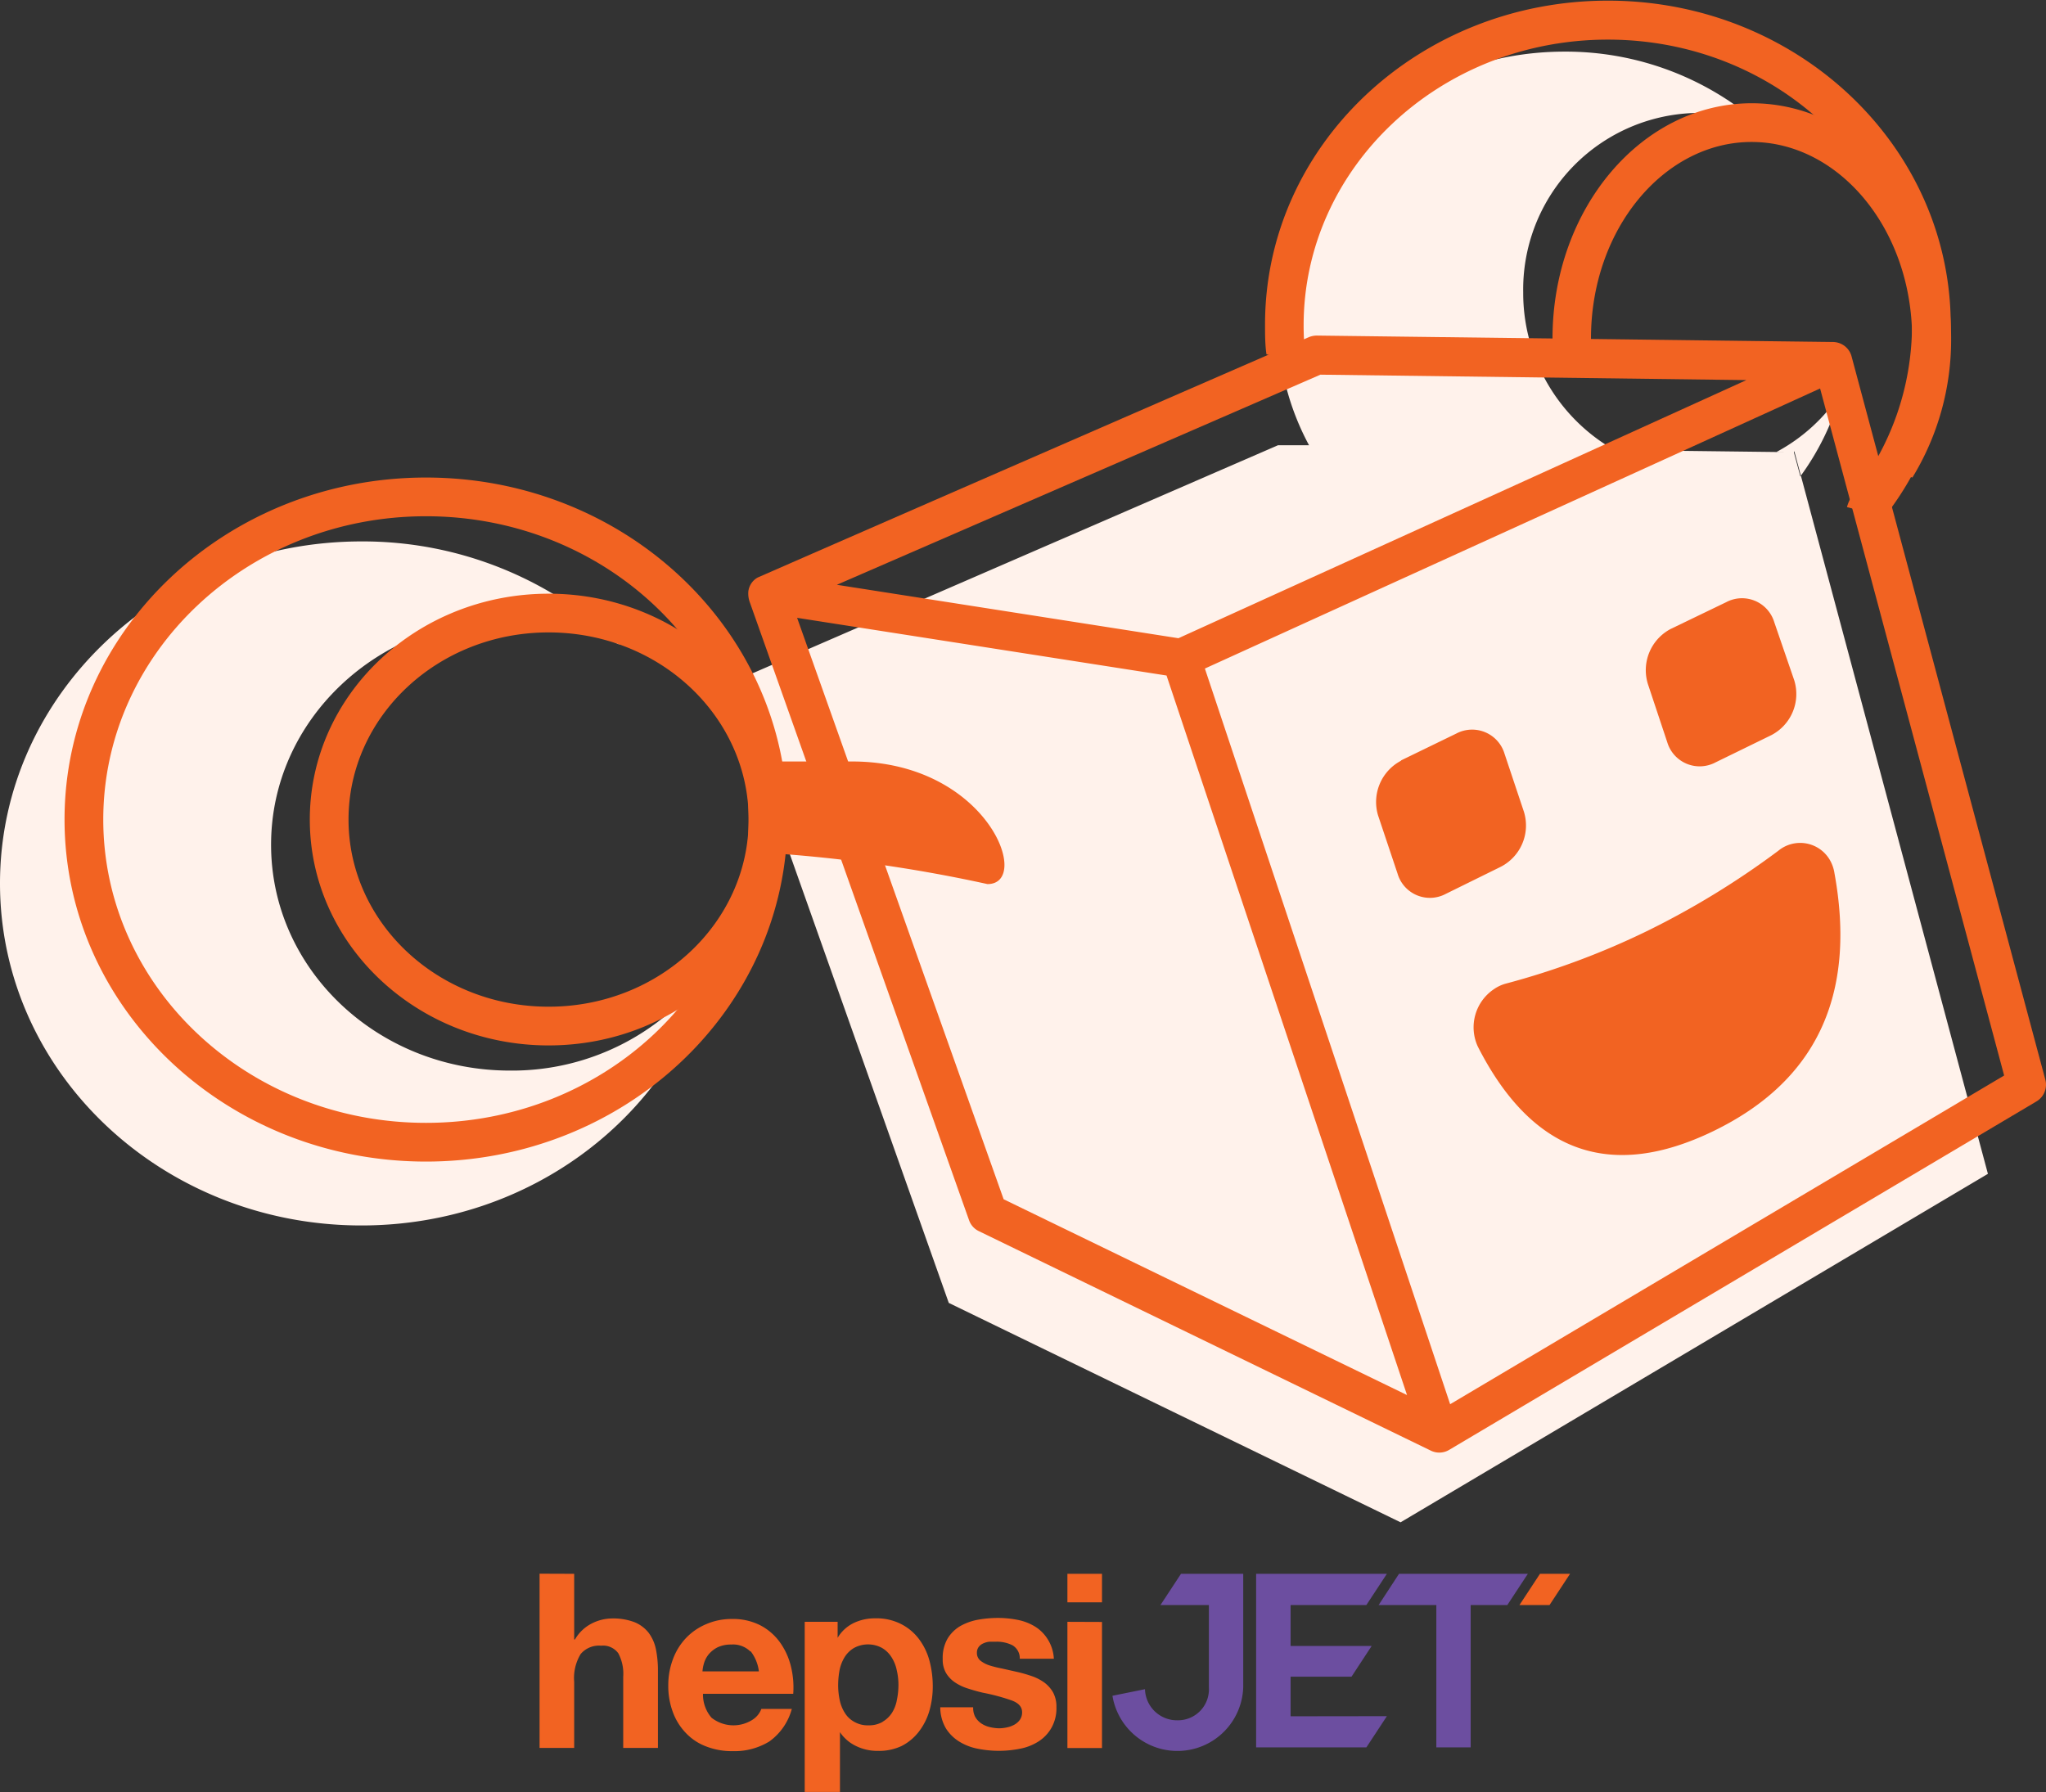 <svg id="Layer_1" data-name="Layer 1" xmlns="http://www.w3.org/2000/svg" viewBox="0 0 158.5 138.86"><rect x="0" y="0" width="158.5" height="138.86" fill="#333333" stroke="none"/><defs><style>.cls-1{fill:#fff2eb;}.cls-1,.cls-3{fill-rule:evenodd;}.cls-2,.cls-3{fill:#f26322;}.cls-4{fill:#6c4ea0;}</style></defs><title>hepsijet_kutu</title><path class="cls-1" d="M77,95.29a19.28,19.28,0,0,0-8.5-2c-10.22,0-18.5,7.83-18.5,17.5s8.28,17.5,18.5,17.5a18.74,18.74,0,0,0,15.72-8.27c-3,11.63-14,20.27-27.22,20.27-15.46,0-28-11.86-28-26.5s12.54-26.5,28-26.5A28.71,28.71,0,0,1,77,95.29Zm91-15,15,56-45.5,27-35-17-17-48L128,79.84l2.41,0A20.07,20.07,0,0,1,128,70.34c0-11.6,9.93-21,22.19-21a22.83,22.83,0,0,1,15.2,5.7,13.32,13.32,0,0,0-4.91-.95A13.68,13.68,0,0,0,147,68a14,14,0,0,0,7.07,12.21l13.23.16h-.7a13.69,13.69,0,0,0,5-4.56,20.06,20.06,0,0,1-3.13,6.44l-.5-1.86h0Z" transform="translate(-29 -45.34)"/><path class="cls-2" d="M130,73.55a3.08,3.08,0,0,0,.09-1,19.38,19.38,0,0,1-.1-2c0-12.19,10.51-22.14,23.57-22.14s23.56,9.95,23.56,22.14a21.1,21.1,0,0,1-4.51,13,3.3,3.3,0,0,0-.53,1.08l2.91.76a24.19,24.19,0,0,0,5.13-14.86c0-13.88-11.89-25.14-26.56-25.14S127,56.6,127,70.48c0,.78,0,1.55.11,2.31l2.9.76Zm.09-1a19.38,19.38,0,0,1-.1-2c0-12.19,10.51-22.14,23.57-22.14s23.56,9.95,23.56,22.14a21.1,21.1,0,0,1-4.51,13,3.3,3.3,0,0,0-.53,1.08l2.91.76a24.19,24.19,0,0,0,5.13-14.86c0-13.88-11.89-25.14-26.56-25.14S127,56.6,127,70.48c0,.78,0,1.55.11,2.31l2.9.76A3.08,3.08,0,0,0,130.1,72.5Z" transform="translate(-29 -45.34)"/><path class="cls-2" d="M152.17,74.17a3,3,0,0,0,.14-1.16q-.06-.72-.06-1.44c0-8.51,5.69-15.23,12.44-15.23s12.44,6.72,12.44,15.23a17.45,17.45,0,0,1-2.53,9.19,3.23,3.23,0,0,0-.31.65l2.86.93a20.46,20.46,0,0,0,3-10.77c0-10.07-6.91-18.23-15.44-18.23s-15.44,8.16-15.44,18.23c0,.56,0,1.12.07,1.67l2.85.93Zm.14-1.16q-.06-.72-.06-1.44c0-8.51,5.69-15.23,12.44-15.23s12.44,6.72,12.44,15.23a17.45,17.45,0,0,1-2.53,9.19,3.23,3.23,0,0,0-.31.65l2.86.93a20.46,20.46,0,0,0,3-10.77c0-10.07-6.91-18.23-15.44-18.23s-15.44,8.16-15.44,18.23c0,.56,0,1.12.07,1.67l2.85.93a3,3,0,0,0,.14-1.16ZM62,132.34c13.84,0,25-10.56,25-23.5s-11.16-23.5-25-23.5S37,95.9,37,108.84,48.16,132.34,62,132.34Zm0,3c-15.46,0-28-11.86-28-26.5s12.54-26.5,28-26.5,28,11.86,28,26.5S77.46,135.34,62,135.34Z" transform="translate(-29 -45.34)"/><path class="cls-3" d="M71.5,123.34c8.6,0,15.5-6.53,15.5-14.5s-6.9-14.5-15.5-14.5S56,100.87,56,108.84,62.9,123.34,71.5,123.34Zm0,3c-10.22,0-18.5-7.84-18.5-17.5s8.28-17.5,18.5-17.5S90,99.17,90,108.84,81.72,126.34,71.5,126.34ZM172.45,73l15,56a1.51,1.51,0,0,1-.69,1.68l-45.5,27a1.49,1.49,0,0,1-1.43.05l-35-17a1.48,1.48,0,0,1-.76-.85l-17-47.92a2,2,0,0,1-.1-.77,1.43,1.43,0,0,1,.72-1.1S102,83.82,130.4,71.46a1.67,1.67,0,0,1,.62-.12l39.95.5A1.5,1.5,0,0,1,172.45,73Zm11.81,55.68L170,75.44l-47.66,21.7,19,57,42.92-25.47ZM119.37,97.68,90.75,93.21l16,45.05L138,153.43,119.37,97.68Zm.92-2.89,44-20-33-.42L93.83,90.65Z" transform="translate(-29 -45.34)"/><path class="cls-3" d="M95,104.34H87v7a114.18,114.18,0,0,1,18.5,2.5C109,113.84,105.5,104.34,95,104.34Zm42.51-.07,4.3-2.09a2.62,2.62,0,0,1,3.74,1.55l1.51,4.52a3.6,3.6,0,0,1-1.8,4.25L141,114.6a2.61,2.61,0,0,1-3.73-1.56l-1.51-4.51a3.61,3.61,0,0,1,1.8-4.26Zm20.9-10.19L162.72,92a2.61,2.61,0,0,1,3.73,1.55L168,98.06a3.59,3.59,0,0,1-1.8,4.25l-4.3,2.1a2.62,2.62,0,0,1-3.74-1.56l-1.5-4.51A3.61,3.61,0,0,1,158.41,94.08Zm-12.75,27.47a60.35,60.35,0,0,0,10.91-4.06,64.31,64.31,0,0,0,10.19-6.23,2.66,2.66,0,0,1,4,.72,2.91,2.91,0,0,1,.35,1q2.59,14.2-9.38,20t-18.25-6.56a3.56,3.56,0,0,1,1.24-4.43A3,3,0,0,1,145.66,121.55Z" transform="translate(-29 -45.34)"/><path class="cls-2" d="M73.48,167.28v5.09h.06a3.15,3.15,0,0,1,1.3-1.24,3.52,3.52,0,0,1,1.55-.39,4.67,4.67,0,0,1,1.77.29,2.69,2.69,0,0,1,1.09.82,3.23,3.23,0,0,1,.56,1.26,8.42,8.42,0,0,1,.16,1.66v6H77.28v-5.52a3.37,3.37,0,0,0-.38-1.81,1.46,1.46,0,0,0-1.34-.59,1.85,1.85,0,0,0-1.58.65,3.58,3.58,0,0,0-.5,2.14v5.13H70.8v-13.5Z" transform="translate(-29 -45.34)"/><path class="cls-2" d="M84.12,178.43a2.74,2.74,0,0,0,3.14.18,1.71,1.71,0,0,0,.72-.86h2.36a4.55,4.55,0,0,1-1.74,2.52,5.15,5.15,0,0,1-2.83.75,5.51,5.51,0,0,1-2.08-.37,4.18,4.18,0,0,1-1.57-1.05,4.59,4.59,0,0,1-1-1.62,5.79,5.79,0,0,1-.35-2.08,5.68,5.68,0,0,1,.36-2,4.79,4.79,0,0,1,1-1.63,4.65,4.65,0,0,1,1.58-1.09,4.94,4.94,0,0,1,2-.4,4.66,4.66,0,0,1,2.17.48,4.36,4.36,0,0,1,1.52,1.3,5.33,5.33,0,0,1,.86,1.85,6.79,6.79,0,0,1,.19,2.17H83.46A2.74,2.74,0,0,0,84.12,178.43Zm3-5.14a1.91,1.91,0,0,0-1.47-.53,2.42,2.42,0,0,0-1.07.22,2.2,2.2,0,0,0-.68.54,2,2,0,0,0-.36.68,2.84,2.84,0,0,0-.12.64h4.37A3.18,3.18,0,0,0,87.16,173.29Z" transform="translate(-29 -45.34)"/><path class="cls-2" d="M93.89,171v1.24h0a2.93,2.93,0,0,1,1.25-1.15,3.78,3.78,0,0,1,1.66-.36,4.19,4.19,0,0,1,2,.44,4,4,0,0,1,1.38,1.15A4.92,4.92,0,0,1,101,174a7.7,7.7,0,0,1,.26,2,6.9,6.9,0,0,1-.26,1.89,4.88,4.88,0,0,1-.81,1.61,3.94,3.94,0,0,1-1.34,1.12A4.1,4.1,0,0,1,97,181a3.75,3.75,0,0,1-1.67-.37,3.12,3.12,0,0,1-1.26-1.08h0v4.63H91.34V171Zm3.49,7.74a2.16,2.16,0,0,0,.72-.69,2.73,2.73,0,0,0,.38-1,5.54,5.54,0,0,0,.12-1.15,4.89,4.89,0,0,0-.13-1.15,2.93,2.93,0,0,0-.4-1,2.18,2.18,0,0,0-.73-.72,2.28,2.28,0,0,0-2.19,0,2.13,2.13,0,0,0-.72.71,3.07,3.07,0,0,0-.39,1,6.45,6.45,0,0,0-.11,1.17,5.54,5.54,0,0,0,.12,1.15,2.94,2.94,0,0,0,.4,1,1.94,1.94,0,0,0,.73.69,2.07,2.07,0,0,0,1.09.27A2.12,2.12,0,0,0,97.38,178.75Z" transform="translate(-29 -45.34)"/><path class="cls-2" d="M104.54,178.35a1.51,1.51,0,0,0,.46.51,2,2,0,0,0,.65.29,3.32,3.32,0,0,0,.77.1,3.06,3.06,0,0,0,.59-.07,2,2,0,0,0,.57-.21,1.3,1.3,0,0,0,.43-.38,1,1,0,0,0,.17-.59c0-.41-.27-.71-.81-.91a15.84,15.84,0,0,0-2.24-.6c-.39-.09-.77-.2-1.14-.32a3.77,3.77,0,0,1-1-.47,2.32,2.32,0,0,1-.7-.73,2.07,2.07,0,0,1-.26-1.09,3,3,0,0,1,.36-1.55,2.82,2.82,0,0,1,1-1,4.39,4.39,0,0,1,1.36-.49,8.76,8.76,0,0,1,1.55-.14,7.81,7.81,0,0,1,1.54.15,4.09,4.09,0,0,1,1.33.51,3.06,3.06,0,0,1,1,1,3.13,3.13,0,0,1,.47,1.5H108a1.16,1.16,0,0,0-.58-1.05,2.71,2.71,0,0,0-1.25-.27l-.49,0a1.41,1.41,0,0,0-.48.12.91.91,0,0,0-.37.27.73.73,0,0,0-.15.48.76.76,0,0,0,.26.59,2.25,2.25,0,0,0,.69.37,8.69,8.69,0,0,0,1,.25l1.11.25a10.65,10.65,0,0,1,1.14.32,3.74,3.74,0,0,1,1,.5,2.49,2.49,0,0,1,.7.78,2.32,2.32,0,0,1,.26,1.14,3.07,3.07,0,0,1-.39,1.61,3,3,0,0,1-1,1.05,4.06,4.06,0,0,1-1.42.56,8.33,8.33,0,0,1-3.3,0,4.23,4.23,0,0,1-1.45-.57,3.23,3.23,0,0,1-1-1,3.26,3.26,0,0,1-.44-1.64h2.55A1.49,1.49,0,0,0,104.54,178.35Z" transform="translate(-29 -45.34)"/><path class="cls-2" d="M111.69,169.49v-2.21h2.68v2.21Zm2.68,1.52v9.77h-2.68V171Z" transform="translate(-29 -45.34)"/><path class="cls-4" d="M120.49,167.28l-1.59,2.42h3.75v6.38a2.4,2.4,0,0,1-2.44,2.55,2.48,2.48,0,0,1-2.51-2.41l-2.52.51a5.1,5.1,0,0,0,10.13-.65v-8.8Z" transform="translate(-29 -45.34)"/><polygon class="cls-4" points="108.38 121.94 106.8 124.36 111.27 124.36 111.27 135.39 113.93 135.39 113.93 124.36 116.77 124.36 118.36 121.94 108.38 121.94"/><polygon class="cls-2" points="119.3 121.94 117.71 124.36 120.04 124.36 121.63 121.94 119.3 121.94"/><polygon class="cls-4" points="99.98 129.91 104.7 129.91 106.26 127.53 99.98 127.53 99.98 124.36 105.85 124.36 107.44 121.94 97.31 121.94 97.31 135.39 105.85 135.39 107.44 132.97 99.98 132.98 99.98 129.91"/></svg>